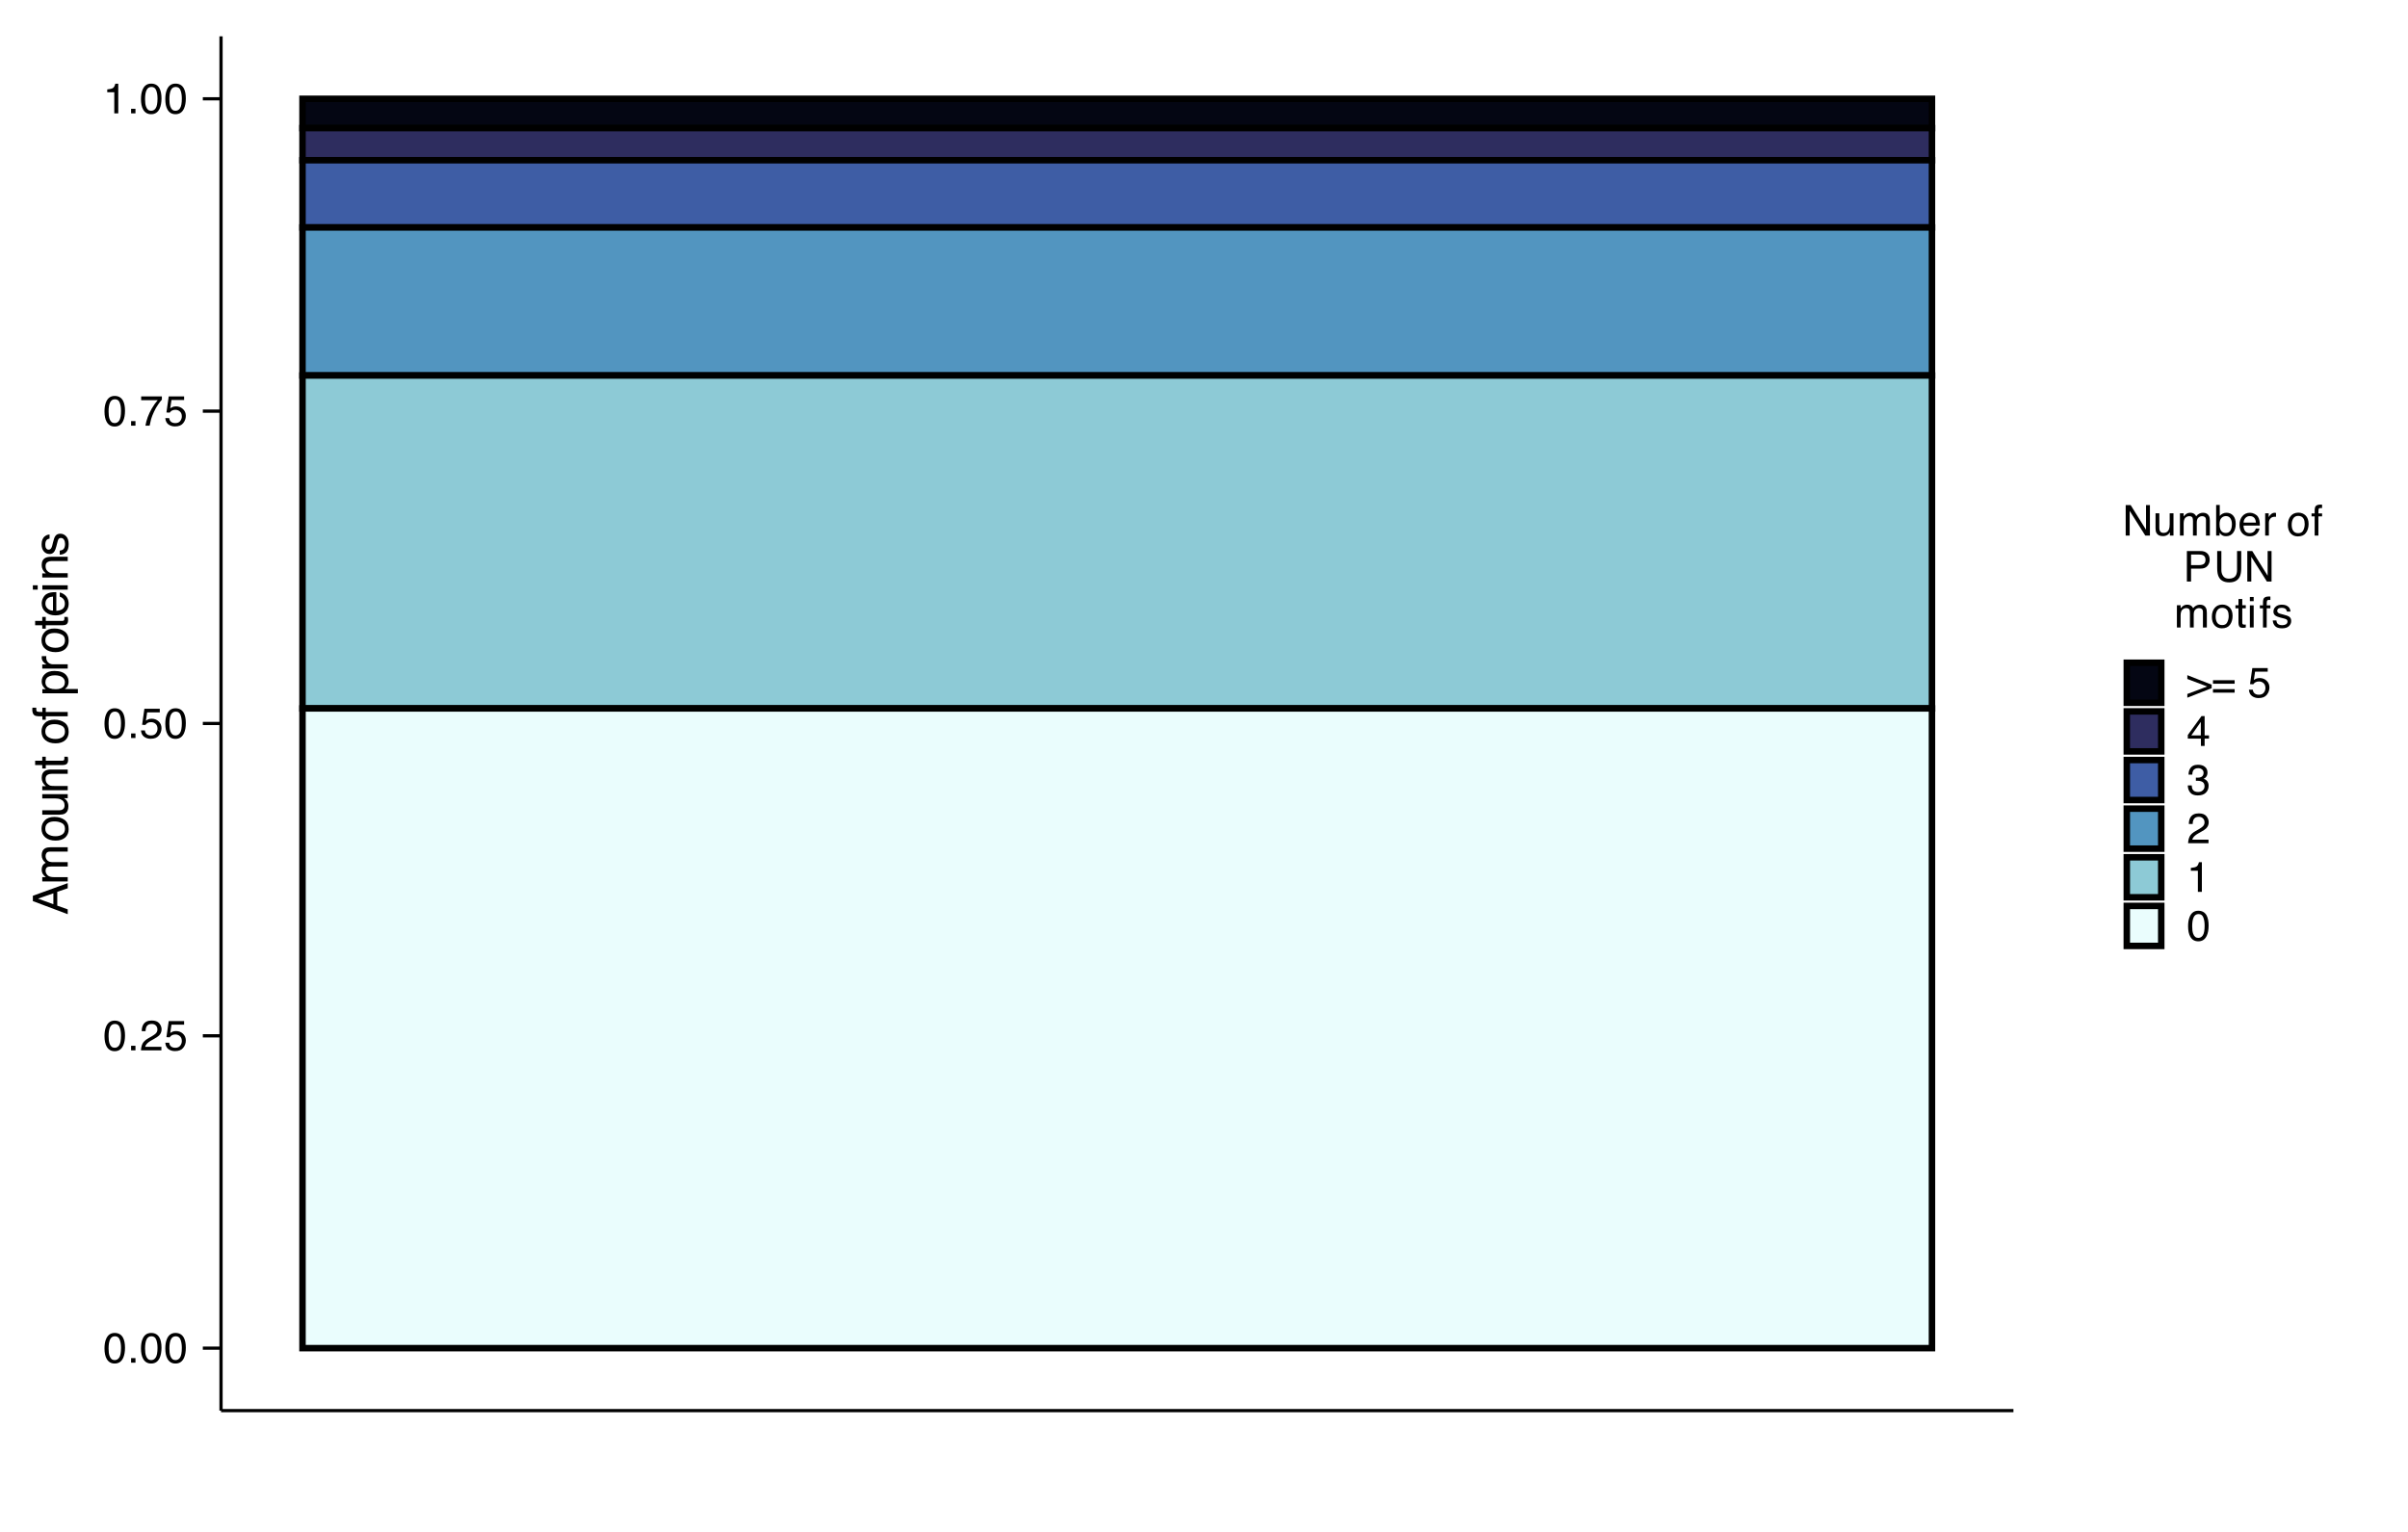 <?xml version="1.0" encoding="UTF-8"?>
<svg xmlns="http://www.w3.org/2000/svg" xmlns:xlink="http://www.w3.org/1999/xlink" width="396" height="252" viewBox="0 0 396 252">
<defs>
<g>
<g id="glyph-0-0">
<path d="M 0.219 0 L 0.219 -5.016 L 4.219 -5.016 L 4.219 0 Z M 3.578 -0.625 L 3.578 -4.391 L 0.859 -4.391 L 0.859 -0.625 Z M 3.578 -0.625 "/>
</g>
<g id="glyph-0-1">
<path d="M 1.891 -4.891 C 2.523 -4.891 2.984 -4.629 3.266 -4.109 C 3.484 -3.703 3.594 -3.148 3.594 -2.453 C 3.594 -1.785 3.492 -1.234 3.297 -0.797 C 3.016 -0.172 2.547 0.141 1.891 0.141 C 1.305 0.141 0.867 -0.113 0.578 -0.625 C 0.336 -1.051 0.219 -1.625 0.219 -2.344 C 0.219 -2.906 0.289 -3.383 0.438 -3.781 C 0.707 -4.52 1.191 -4.891 1.891 -4.891 Z M 1.891 -0.422 C 2.203 -0.422 2.453 -0.562 2.641 -0.844 C 2.836 -1.133 2.938 -1.664 2.938 -2.438 C 2.938 -2.988 2.863 -3.441 2.719 -3.797 C 2.582 -4.16 2.32 -4.344 1.938 -4.344 C 1.57 -4.344 1.305 -4.172 1.141 -3.828 C 0.973 -3.484 0.891 -2.984 0.891 -2.328 C 0.891 -1.828 0.941 -1.426 1.047 -1.125 C 1.211 -0.656 1.492 -0.422 1.891 -0.422 Z M 1.891 -0.422 "/>
</g>
<g id="glyph-0-2">
<path d="M 0.594 -0.75 L 1.312 -0.75 L 1.312 0 L 0.594 0 Z M 0.594 -0.75 "/>
</g>
<g id="glyph-0-3">
<path d="M 0.219 0 C 0.238 -0.414 0.32 -0.781 0.469 -1.094 C 0.625 -1.406 0.926 -1.691 1.375 -1.953 L 2.031 -2.328 C 2.32 -2.504 2.523 -2.648 2.641 -2.766 C 2.828 -2.953 2.922 -3.172 2.922 -3.422 C 2.922 -3.703 2.832 -3.926 2.656 -4.094 C 2.488 -4.258 2.266 -4.344 1.984 -4.344 C 1.555 -4.344 1.266 -4.188 1.109 -3.875 C 1.023 -3.695 0.977 -3.457 0.969 -3.156 L 0.344 -3.156 C 0.344 -3.582 0.422 -3.93 0.578 -4.203 C 0.836 -4.672 1.305 -4.906 1.984 -4.906 C 2.547 -4.906 2.957 -4.754 3.219 -4.453 C 3.477 -4.148 3.609 -3.816 3.609 -3.453 C 3.609 -3.055 3.469 -2.719 3.188 -2.438 C 3.031 -2.281 2.742 -2.086 2.328 -1.859 L 1.859 -1.594 C 1.641 -1.469 1.469 -1.348 1.344 -1.234 C 1.113 -1.035 0.969 -0.816 0.906 -0.578 L 3.578 -0.578 L 3.578 0 Z M 0.219 0 "/>
</g>
<g id="glyph-0-4">
<path d="M 0.859 -1.25 C 0.898 -0.895 1.066 -0.648 1.359 -0.516 C 1.504 -0.453 1.672 -0.422 1.859 -0.422 C 2.223 -0.422 2.492 -0.535 2.672 -0.766 C 2.848 -0.992 2.938 -1.25 2.938 -1.531 C 2.938 -1.875 2.832 -2.141 2.625 -2.328 C 2.414 -2.516 2.164 -2.609 1.875 -2.609 C 1.656 -2.609 1.469 -2.566 1.312 -2.484 C 1.164 -2.398 1.039 -2.285 0.938 -2.141 L 0.406 -2.172 L 0.781 -4.812 L 3.312 -4.812 L 3.312 -4.219 L 1.234 -4.219 L 1.031 -2.859 C 1.145 -2.941 1.254 -3.004 1.359 -3.047 C 1.535 -3.129 1.742 -3.172 1.984 -3.172 C 2.43 -3.172 2.812 -3.023 3.125 -2.734 C 3.438 -2.441 3.594 -2.07 3.594 -1.625 C 3.594 -1.164 3.445 -0.758 3.156 -0.406 C 2.875 -0.051 2.422 0.125 1.797 0.125 C 1.398 0.125 1.047 0.016 0.734 -0.203 C 0.43 -0.43 0.258 -0.781 0.219 -1.25 Z M 0.859 -1.25 "/>
</g>
<g id="glyph-0-5">
<path d="M 3.656 -4.812 L 3.656 -4.281 C 3.5 -4.125 3.289 -3.852 3.031 -3.469 C 2.77 -3.094 2.539 -2.688 2.344 -2.25 C 2.145 -1.82 1.992 -1.438 1.891 -1.094 C 1.828 -0.863 1.742 -0.5 1.641 0 L 0.953 0 C 1.109 -0.938 1.453 -1.867 1.984 -2.797 C 2.297 -3.336 2.625 -3.801 2.969 -4.188 L 0.25 -4.188 L 0.25 -4.812 Z M 3.656 -4.812 "/>
</g>
<g id="glyph-0-6">
<path d="M 0.672 -3.469 L 0.672 -3.938 C 1.117 -3.977 1.426 -4.051 1.594 -4.156 C 1.77 -4.258 1.906 -4.5 2 -4.875 L 2.484 -4.875 L 2.484 0 L 1.828 0 L 1.828 -3.469 Z M 0.672 -3.469 "/>
</g>
<g id="glyph-0-7">
<path d="M 0.531 -5.016 L 1.344 -5.016 L 3.875 -0.953 L 3.875 -5.016 L 4.516 -5.016 L 4.516 0 L 3.75 0 L 1.188 -4.062 L 1.188 0 L 0.531 0 Z M 2.484 -5.016 Z M 2.484 -5.016 "/>
</g>
<g id="glyph-0-8">
<path d="M 1.062 -3.656 L 1.062 -1.234 C 1.062 -1.047 1.094 -0.891 1.156 -0.766 C 1.258 -0.547 1.461 -0.438 1.766 -0.438 C 2.191 -0.438 2.484 -0.629 2.641 -1.016 C 2.723 -1.223 2.766 -1.504 2.766 -1.859 L 2.766 -3.656 L 3.391 -3.656 L 3.391 0 L 2.797 0 L 2.812 -0.547 C 2.727 -0.398 2.629 -0.281 2.516 -0.188 C 2.273 0 1.988 0.094 1.656 0.094 C 1.133 0.094 0.781 -0.078 0.594 -0.422 C 0.488 -0.609 0.438 -0.859 0.438 -1.172 L 0.438 -3.656 Z M 1.906 -3.75 Z M 1.906 -3.75 "/>
</g>
<g id="glyph-0-9">
<path d="M 0.453 -3.656 L 1.062 -3.656 L 1.062 -3.141 C 1.207 -3.316 1.336 -3.445 1.453 -3.531 C 1.66 -3.676 1.891 -3.75 2.141 -3.75 C 2.43 -3.75 2.664 -3.676 2.844 -3.531 C 2.945 -3.445 3.039 -3.328 3.125 -3.172 C 3.258 -3.359 3.422 -3.5 3.609 -3.594 C 3.797 -3.695 4.004 -3.75 4.234 -3.75 C 4.723 -3.75 5.055 -3.566 5.234 -3.203 C 5.328 -3.016 5.375 -2.758 5.375 -2.438 L 5.375 0 L 4.734 0 L 4.734 -2.547 C 4.734 -2.785 4.672 -2.953 4.547 -3.047 C 4.43 -3.141 4.285 -3.188 4.109 -3.188 C 3.867 -3.188 3.66 -3.102 3.484 -2.938 C 3.305 -2.781 3.219 -2.508 3.219 -2.125 L 3.219 0 L 2.594 0 L 2.594 -2.391 C 2.594 -2.641 2.566 -2.82 2.516 -2.938 C 2.422 -3.102 2.242 -3.188 1.984 -3.188 C 1.754 -3.188 1.539 -3.098 1.344 -2.922 C 1.156 -2.742 1.062 -2.414 1.062 -1.938 L 1.062 0 L 0.453 0 Z M 0.453 -3.656 "/>
</g>
<g id="glyph-0-10">
<path d="M 0.406 -5.031 L 1 -5.031 L 1 -3.219 C 1.133 -3.395 1.297 -3.523 1.484 -3.609 C 1.672 -3.703 1.875 -3.75 2.094 -3.75 C 2.551 -3.75 2.922 -3.594 3.203 -3.281 C 3.484 -2.969 3.625 -2.508 3.625 -1.906 C 3.625 -1.32 3.484 -0.836 3.203 -0.453 C 2.922 -0.078 2.535 0.109 2.047 0.109 C 1.766 0.109 1.531 0.047 1.344 -0.078 C 1.227 -0.16 1.102 -0.289 0.969 -0.469 L 0.969 0 L 0.406 0 Z M 2 -0.422 C 2.332 -0.422 2.582 -0.551 2.75 -0.812 C 2.914 -1.082 3 -1.438 3 -1.875 C 3 -2.258 2.914 -2.578 2.75 -2.828 C 2.582 -3.078 2.336 -3.203 2.016 -3.203 C 1.734 -3.203 1.488 -3.098 1.281 -2.891 C 1.07 -2.68 0.969 -2.344 0.969 -1.875 C 0.969 -1.531 1.008 -1.25 1.094 -1.031 C 1.258 -0.625 1.562 -0.422 2 -0.422 Z M 2 -0.422 "/>
</g>
<g id="glyph-0-11">
<path d="M 1.969 -3.75 C 2.227 -3.75 2.477 -3.688 2.719 -3.562 C 2.969 -3.438 3.156 -3.281 3.281 -3.094 C 3.406 -2.906 3.488 -2.688 3.531 -2.438 C 3.57 -2.27 3.594 -2.004 3.594 -1.641 L 0.906 -1.641 C 0.914 -1.266 1.004 -0.961 1.172 -0.734 C 1.336 -0.516 1.594 -0.406 1.938 -0.406 C 2.25 -0.406 2.504 -0.508 2.703 -0.719 C 2.805 -0.844 2.883 -0.988 2.938 -1.156 L 3.531 -1.156 C 3.52 -1.02 3.469 -0.867 3.375 -0.703 C 3.289 -0.535 3.191 -0.398 3.078 -0.297 C 2.891 -0.109 2.656 0.016 2.375 0.078 C 2.227 0.109 2.062 0.125 1.875 0.125 C 1.426 0.125 1.039 -0.035 0.719 -0.359 C 0.406 -0.691 0.25 -1.16 0.25 -1.766 C 0.25 -2.348 0.406 -2.82 0.719 -3.188 C 1.039 -3.562 1.457 -3.75 1.969 -3.75 Z M 2.953 -2.125 C 2.93 -2.383 2.875 -2.598 2.781 -2.766 C 2.613 -3.055 2.332 -3.203 1.938 -3.203 C 1.656 -3.203 1.414 -3.098 1.219 -2.891 C 1.031 -2.691 0.93 -2.438 0.922 -2.125 Z M 1.922 -3.75 Z M 1.922 -3.75 "/>
</g>
<g id="glyph-0-12">
<path d="M 0.469 -3.656 L 1.047 -3.656 L 1.047 -3.031 C 1.098 -3.156 1.219 -3.305 1.406 -3.484 C 1.594 -3.66 1.805 -3.75 2.047 -3.75 C 2.055 -3.75 2.078 -3.742 2.109 -3.734 C 2.141 -3.734 2.188 -3.727 2.25 -3.719 L 2.25 -3.078 C 2.207 -3.086 2.172 -3.094 2.141 -3.094 C 2.117 -3.094 2.086 -3.094 2.047 -3.094 C 1.734 -3.094 1.492 -2.992 1.328 -2.797 C 1.16 -2.598 1.078 -2.367 1.078 -2.109 L 1.078 0 L 0.469 0 Z M 0.469 -3.656 "/>
</g>
<g id="glyph-0-13">
</g>
<g id="glyph-0-14">
<path d="M 1.906 -0.391 C 2.312 -0.391 2.586 -0.547 2.734 -0.859 C 2.891 -1.172 2.969 -1.516 2.969 -1.891 C 2.969 -2.234 2.914 -2.508 2.812 -2.719 C 2.633 -3.062 2.332 -3.234 1.906 -3.234 C 1.531 -3.234 1.254 -3.086 1.078 -2.797 C 0.91 -2.516 0.828 -2.172 0.828 -1.766 C 0.828 -1.367 0.91 -1.039 1.078 -0.781 C 1.254 -0.52 1.531 -0.391 1.906 -0.391 Z M 1.922 -3.766 C 2.398 -3.766 2.801 -3.609 3.125 -3.297 C 3.445 -2.984 3.609 -2.52 3.609 -1.906 C 3.609 -1.312 3.461 -0.82 3.172 -0.438 C 2.891 -0.051 2.445 0.141 1.844 0.141 C 1.344 0.141 0.941 -0.031 0.641 -0.375 C 0.348 -0.719 0.203 -1.176 0.203 -1.75 C 0.203 -2.363 0.359 -2.852 0.672 -3.219 C 0.984 -3.582 1.398 -3.766 1.922 -3.766 Z M 1.906 -3.75 Z M 1.906 -3.75 "/>
</g>
<g id="glyph-0-15">
<path d="M 0.609 -4.219 C 0.617 -4.469 0.66 -4.656 0.734 -4.781 C 0.879 -4.988 1.156 -5.094 1.562 -5.094 C 1.602 -5.094 1.645 -5.094 1.688 -5.094 C 1.727 -5.094 1.773 -5.086 1.828 -5.078 L 1.828 -4.516 C 1.766 -4.523 1.719 -4.531 1.688 -4.531 C 1.656 -4.531 1.629 -4.531 1.609 -4.531 C 1.422 -4.531 1.305 -4.477 1.266 -4.375 C 1.234 -4.281 1.219 -4.035 1.219 -3.641 L 1.828 -3.641 L 1.828 -3.156 L 1.219 -3.156 L 1.219 0 L 0.609 0 L 0.609 -3.156 L 0.094 -3.156 L 0.094 -3.641 L 0.609 -3.641 Z M 0.609 -4.219 "/>
</g>
<g id="glyph-0-16">
<path d="M 0.594 -5.016 L 2.859 -5.016 C 3.305 -5.016 3.664 -4.891 3.938 -4.641 C 4.207 -4.391 4.344 -4.035 4.344 -3.578 C 4.344 -3.191 4.219 -2.852 3.969 -2.562 C 3.727 -2.27 3.359 -2.125 2.859 -2.125 L 1.281 -2.125 L 1.281 0 L 0.594 0 Z M 3.656 -3.578 C 3.656 -3.941 3.52 -4.191 3.25 -4.328 C 3.102 -4.398 2.895 -4.438 2.625 -4.438 L 1.281 -4.438 L 1.281 -2.703 L 2.625 -2.703 C 2.938 -2.703 3.188 -2.766 3.375 -2.891 C 3.562 -3.023 3.656 -3.254 3.656 -3.578 Z M 3.656 -3.578 "/>
</g>
<g id="glyph-0-17">
<path d="M 1.266 -5.016 L 1.266 -1.922 C 1.266 -1.555 1.336 -1.254 1.484 -1.016 C 1.68 -0.648 2.02 -0.469 2.5 -0.469 C 3.07 -0.469 3.461 -0.66 3.672 -1.047 C 3.785 -1.266 3.844 -1.555 3.844 -1.922 L 3.844 -5.016 L 4.531 -5.016 L 4.531 -2.203 C 4.531 -1.586 4.445 -1.113 4.281 -0.781 C 3.977 -0.164 3.406 0.141 2.562 0.141 C 1.707 0.141 1.129 -0.164 0.828 -0.781 C 0.66 -1.113 0.578 -1.586 0.578 -2.203 L 0.578 -5.016 Z M 2.562 -5.016 Z M 2.562 -5.016 "/>
</g>
<g id="glyph-0-18">
<path d="M 0.578 -4.688 L 1.203 -4.688 L 1.203 -3.656 L 1.781 -3.656 L 1.781 -3.156 L 1.203 -3.156 L 1.203 -0.766 C 1.203 -0.641 1.242 -0.555 1.328 -0.516 C 1.367 -0.484 1.445 -0.469 1.562 -0.469 C 1.594 -0.469 1.625 -0.469 1.656 -0.469 C 1.695 -0.477 1.738 -0.484 1.781 -0.484 L 1.781 0 C 1.707 0.02 1.633 0.035 1.562 0.047 C 1.488 0.055 1.406 0.062 1.312 0.062 C 1.02 0.062 0.82 -0.008 0.719 -0.156 C 0.625 -0.312 0.578 -0.504 0.578 -0.734 L 0.578 -3.156 L 0.078 -3.156 L 0.078 -3.656 L 0.578 -3.656 Z M 0.578 -4.688 "/>
</g>
<g id="glyph-0-19">
<path d="M 0.453 -3.641 L 1.078 -3.641 L 1.078 0 L 0.453 0 Z M 0.453 -5.016 L 1.078 -5.016 L 1.078 -4.328 L 0.453 -4.328 Z M 0.453 -5.016 "/>
</g>
<g id="glyph-0-20">
<path d="M 0.812 -1.156 C 0.832 -0.945 0.883 -0.785 0.969 -0.672 C 1.125 -0.473 1.395 -0.375 1.781 -0.375 C 2.008 -0.375 2.207 -0.422 2.375 -0.516 C 2.551 -0.617 2.641 -0.773 2.641 -0.984 C 2.641 -1.141 2.57 -1.258 2.438 -1.344 C 2.344 -1.395 2.164 -1.453 1.906 -1.516 L 1.422 -1.641 C 1.109 -1.723 0.875 -1.812 0.719 -1.906 C 0.457 -2.07 0.328 -2.301 0.328 -2.594 C 0.328 -2.938 0.453 -3.211 0.703 -3.422 C 0.953 -3.641 1.285 -3.75 1.703 -3.75 C 2.254 -3.75 2.656 -3.586 2.906 -3.266 C 3.051 -3.066 3.125 -2.848 3.125 -2.609 L 2.547 -2.609 C 2.535 -2.742 2.484 -2.867 2.391 -2.984 C 2.254 -3.148 2.008 -3.234 1.656 -3.234 C 1.426 -3.234 1.25 -3.188 1.125 -3.094 C 1.008 -3.008 0.953 -2.895 0.953 -2.75 C 0.953 -2.582 1.031 -2.453 1.188 -2.359 C 1.281 -2.305 1.414 -2.258 1.594 -2.219 L 2 -2.109 C 2.438 -2.004 2.734 -1.898 2.891 -1.797 C 3.129 -1.641 3.25 -1.395 3.25 -1.062 C 3.25 -0.738 3.125 -0.457 2.875 -0.219 C 2.625 0.02 2.25 0.141 1.75 0.141 C 1.207 0.141 0.82 0.016 0.594 -0.234 C 0.363 -0.484 0.238 -0.789 0.219 -1.156 Z M 1.719 -3.75 Z M 1.719 -3.75 "/>
</g>
<g id="glyph-0-21">
<path d="M 4.094 -1.5 L 0.094 0.062 L 0.094 -0.547 L 3.359 -1.781 L 0.094 -3.016 L 0.094 -3.641 L 4.094 -2.078 Z M 4.094 -1.5 "/>
</g>
<g id="glyph-0-22">
<path d="M 3.875 -2.812 L 3.875 -2.234 L 0.312 -2.234 L 0.312 -2.812 Z M 3.875 -1.344 L 3.875 -0.766 L 0.312 -0.766 L 0.312 -1.344 Z M 3.875 -1.344 "/>
</g>
<g id="glyph-0-23">
<path d="M 2.312 -1.734 L 2.312 -3.953 L 0.75 -1.734 Z M 2.328 0 L 2.328 -1.203 L 0.172 -1.203 L 0.172 -1.797 L 2.422 -4.906 L 2.938 -4.906 L 2.938 -1.734 L 3.656 -1.734 L 3.656 -1.203 L 2.938 -1.203 L 2.938 0 Z M 2.328 0 "/>
</g>
<g id="glyph-0-24">
<path d="M 1.812 0.141 C 1.238 0.141 0.82 -0.02 0.562 -0.344 C 0.301 -0.664 0.172 -1.051 0.172 -1.5 L 0.812 -1.5 C 0.832 -1.188 0.891 -0.957 0.984 -0.812 C 1.148 -0.551 1.441 -0.422 1.859 -0.422 C 2.18 -0.422 2.438 -0.508 2.625 -0.688 C 2.82 -0.863 2.922 -1.086 2.922 -1.359 C 2.922 -1.691 2.816 -1.926 2.609 -2.062 C 2.41 -2.195 2.125 -2.266 1.75 -2.266 C 1.719 -2.266 1.676 -2.266 1.625 -2.266 C 1.582 -2.266 1.539 -2.266 1.5 -2.266 L 1.5 -2.797 C 1.562 -2.797 1.613 -2.789 1.656 -2.781 C 1.707 -2.781 1.758 -2.781 1.812 -2.781 C 2.039 -2.781 2.227 -2.816 2.375 -2.891 C 2.633 -3.023 2.766 -3.254 2.766 -3.578 C 2.766 -3.816 2.676 -4.004 2.5 -4.141 C 2.332 -4.273 2.129 -4.344 1.891 -4.344 C 1.484 -4.344 1.203 -4.207 1.047 -3.938 C 0.961 -3.781 0.914 -3.562 0.906 -3.281 L 0.297 -3.281 C 0.297 -3.645 0.367 -3.957 0.516 -4.219 C 0.766 -4.676 1.203 -4.906 1.828 -4.906 C 2.328 -4.906 2.711 -4.789 2.984 -4.562 C 3.266 -4.344 3.406 -4.023 3.406 -3.609 C 3.406 -3.305 3.32 -3.062 3.156 -2.875 C 3.062 -2.758 2.93 -2.664 2.766 -2.594 C 3.023 -2.52 3.227 -2.383 3.375 -2.188 C 3.52 -1.988 3.594 -1.742 3.594 -1.453 C 3.594 -0.984 3.438 -0.598 3.125 -0.297 C 2.82 -0.004 2.383 0.141 1.812 0.141 Z M 1.812 0.141 "/>
</g>
<g id="glyph-1-0">
<path d="M 0 -0.266 L -5.734 -0.266 L -5.734 -4.812 L 0 -4.812 Z M -0.719 -4.094 L -5.016 -4.094 L -5.016 -0.984 L -0.719 -0.984 Z M -0.719 -4.094 "/>
</g>
<g id="glyph-1-1">
<path d="M -2.359 -3.562 L -4.891 -2.688 L -2.359 -1.766 Z M -5.734 -2.281 L -5.734 -3.156 L 0 -5.234 L 0 -4.391 L -1.719 -3.812 L -1.719 -1.531 L 0 -0.922 L 0 -0.125 Z M -5.734 -2.281 "/>
</g>
<g id="glyph-1-2">
<path d="M -4.188 -0.516 L -4.188 -1.219 L -3.594 -1.219 C -3.801 -1.383 -3.953 -1.535 -4.047 -1.672 C -4.203 -1.898 -4.281 -2.16 -4.281 -2.453 C -4.281 -2.785 -4.195 -3.055 -4.031 -3.266 C -3.938 -3.379 -3.801 -3.484 -3.625 -3.578 C -3.844 -3.734 -4.004 -3.914 -4.109 -4.125 C -4.223 -4.332 -4.281 -4.566 -4.281 -4.828 C -4.281 -5.391 -4.078 -5.773 -3.672 -5.984 C -3.453 -6.086 -3.156 -6.141 -2.781 -6.141 L 0 -6.141 L 0 -5.422 L -2.906 -5.422 C -3.188 -5.422 -3.379 -5.348 -3.484 -5.203 C -3.586 -5.066 -3.641 -4.898 -3.641 -4.703 C -3.641 -4.422 -3.547 -4.18 -3.359 -3.984 C -3.172 -3.785 -2.863 -3.688 -2.438 -3.688 L 0 -3.688 L 0 -2.969 L -2.734 -2.969 C -3.016 -2.969 -3.223 -2.938 -3.359 -2.875 C -3.547 -2.758 -3.641 -2.555 -3.641 -2.266 C -3.641 -2.004 -3.535 -1.766 -3.328 -1.547 C -3.129 -1.328 -2.758 -1.219 -2.219 -1.219 L 0 -1.219 L 0 -0.516 Z M -4.188 -0.516 "/>
</g>
<g id="glyph-1-3">
<path d="M -0.453 -2.172 C -0.453 -2.641 -0.629 -2.957 -0.984 -3.125 C -1.336 -3.301 -1.727 -3.391 -2.156 -3.391 C -2.551 -3.391 -2.867 -3.328 -3.109 -3.203 C -3.492 -3.004 -3.688 -2.664 -3.688 -2.188 C -3.688 -1.758 -3.52 -1.445 -3.188 -1.25 C -2.863 -1.051 -2.473 -0.953 -2.016 -0.953 C -1.566 -0.953 -1.191 -1.051 -0.891 -1.25 C -0.598 -1.445 -0.453 -1.754 -0.453 -2.172 Z M -4.312 -2.203 C -4.312 -2.742 -4.129 -3.195 -3.766 -3.562 C -3.41 -3.938 -2.883 -4.125 -2.188 -4.125 C -1.508 -4.125 -0.945 -3.957 -0.5 -3.625 C -0.062 -3.301 0.156 -2.797 0.156 -2.109 C 0.156 -1.535 -0.035 -1.078 -0.422 -0.734 C -0.816 -0.398 -1.344 -0.234 -2 -0.234 C -2.707 -0.234 -3.27 -0.41 -3.688 -0.766 C -4.102 -1.117 -4.312 -1.598 -4.312 -2.203 Z M -4.281 -2.188 Z M -4.281 -2.188 "/>
</g>
<g id="glyph-1-4">
<path d="M -4.188 -1.219 L -1.406 -1.219 C -1.195 -1.219 -1.023 -1.254 -0.891 -1.328 C -0.641 -1.453 -0.516 -1.68 -0.516 -2.016 C -0.516 -2.504 -0.734 -2.836 -1.172 -3.016 C -1.398 -3.117 -1.719 -3.172 -2.125 -3.172 L -4.188 -3.172 L -4.188 -3.875 L 0 -3.875 L 0 -3.203 L -0.625 -3.219 C -0.457 -3.125 -0.32 -3.008 -0.219 -2.875 C 0 -2.602 0.109 -2.273 0.109 -1.891 C 0.109 -1.297 -0.086 -0.891 -0.484 -0.672 C -0.703 -0.555 -0.988 -0.5 -1.344 -0.5 L -4.188 -0.5 Z M -4.281 -2.188 Z M -4.281 -2.188 "/>
</g>
<g id="glyph-1-5">
<path d="M -4.188 -0.516 L -4.188 -1.188 L -3.594 -1.188 C -3.832 -1.383 -4.004 -1.594 -4.109 -1.812 C -4.223 -2.031 -4.281 -2.273 -4.281 -2.547 C -4.281 -3.141 -4.07 -3.539 -3.656 -3.75 C -3.426 -3.863 -3.102 -3.922 -2.688 -3.922 L 0 -3.922 L 0 -3.219 L -2.641 -3.219 C -2.891 -3.219 -3.094 -3.176 -3.25 -3.094 C -3.508 -2.969 -3.641 -2.742 -3.641 -2.422 C -3.641 -2.254 -3.625 -2.117 -3.594 -2.016 C -3.539 -1.816 -3.426 -1.645 -3.25 -1.5 C -3.113 -1.383 -2.973 -1.305 -2.828 -1.266 C -2.68 -1.234 -2.469 -1.219 -2.188 -1.219 L 0 -1.219 L 0 -0.516 Z M -4.281 -2.172 Z M -4.281 -2.172 "/>
</g>
<g id="glyph-1-6">
<path d="M -5.359 -0.656 L -5.359 -1.375 L -4.188 -1.375 L -4.188 -2.031 L -3.609 -2.031 L -3.609 -1.375 L -0.875 -1.375 C -0.727 -1.375 -0.633 -1.422 -0.594 -1.516 C -0.562 -1.566 -0.547 -1.66 -0.547 -1.797 C -0.547 -1.828 -0.547 -1.859 -0.547 -1.891 C -0.547 -1.93 -0.551 -1.977 -0.562 -2.031 L 0 -2.031 C 0.02 -1.957 0.035 -1.875 0.047 -1.781 C 0.055 -1.695 0.062 -1.602 0.062 -1.5 C 0.062 -1.176 -0.02 -0.953 -0.188 -0.828 C -0.352 -0.711 -0.57 -0.656 -0.844 -0.656 L -3.609 -0.656 L -3.609 -0.094 L -4.188 -0.094 L -4.188 -0.656 Z M -5.359 -0.656 "/>
</g>
<g id="glyph-1-7">
</g>
<g id="glyph-1-8">
<path d="M -4.828 -0.688 C -5.117 -0.695 -5.332 -0.75 -5.469 -0.844 C -5.707 -1.008 -5.828 -1.328 -5.828 -1.797 C -5.828 -1.836 -5.82 -1.879 -5.812 -1.922 C -5.812 -1.973 -5.812 -2.031 -5.812 -2.094 L -5.172 -2.094 C -5.172 -2.02 -5.172 -1.969 -5.172 -1.938 C -5.172 -1.906 -5.172 -1.875 -5.172 -1.844 C -5.172 -1.625 -5.113 -1.492 -5 -1.453 C -4.895 -1.41 -4.617 -1.391 -4.172 -1.391 L -4.172 -2.094 L -3.609 -2.094 L -3.609 -1.391 L 0 -1.391 L 0 -0.688 L -3.609 -0.688 L -3.609 -0.109 L -4.172 -0.109 L -4.172 -0.688 Z M -4.828 -0.688 "/>
</g>
<g id="glyph-1-9">
<path d="M -0.469 -2.281 C -0.469 -2.613 -0.602 -2.883 -0.875 -3.094 C -1.156 -3.312 -1.57 -3.422 -2.125 -3.422 C -2.457 -3.422 -2.742 -3.375 -2.984 -3.281 C -3.441 -3.102 -3.672 -2.77 -3.672 -2.281 C -3.672 -1.789 -3.426 -1.457 -2.938 -1.281 C -2.676 -1.188 -2.348 -1.141 -1.953 -1.141 C -1.629 -1.141 -1.352 -1.188 -1.125 -1.281 C -0.688 -1.469 -0.469 -1.801 -0.469 -2.281 Z M -4.172 -0.469 L -4.172 -1.141 L -3.609 -1.141 C -3.797 -1.285 -3.941 -1.441 -4.047 -1.609 C -4.203 -1.848 -4.281 -2.125 -4.281 -2.438 C -4.281 -2.914 -4.098 -3.316 -3.734 -3.641 C -3.379 -3.973 -2.863 -4.141 -2.188 -4.141 C -1.27 -4.141 -0.617 -3.906 -0.234 -3.438 C 0.016 -3.133 0.141 -2.781 0.141 -2.375 C 0.141 -2.062 0.07 -1.797 -0.062 -1.578 C -0.145 -1.453 -0.281 -1.316 -0.469 -1.172 L 1.672 -1.172 L 1.672 -0.469 Z M -4.172 -0.469 "/>
</g>
<g id="glyph-1-10">
<path d="M -4.188 -0.531 L -4.188 -1.203 L -3.469 -1.203 C -3.602 -1.254 -3.77 -1.383 -3.969 -1.594 C -4.176 -1.812 -4.281 -2.062 -4.281 -2.344 C -4.281 -2.352 -4.273 -2.375 -4.266 -2.406 C -4.266 -2.438 -4.266 -2.492 -4.266 -2.578 L -3.516 -2.578 C -3.523 -2.535 -3.531 -2.492 -3.531 -2.453 C -3.531 -2.422 -3.531 -2.383 -3.531 -2.344 C -3.531 -1.988 -3.414 -1.711 -3.188 -1.516 C -2.969 -1.328 -2.707 -1.234 -2.406 -1.234 L 0 -1.234 L 0 -0.531 Z M -4.188 -0.531 "/>
</g>
<g id="glyph-1-11">
<path d="M -4.281 -2.266 C -4.281 -2.555 -4.207 -2.844 -4.062 -3.125 C -3.926 -3.406 -3.75 -3.617 -3.531 -3.766 C -3.32 -3.898 -3.078 -3.992 -2.797 -4.047 C -2.598 -4.086 -2.289 -4.109 -1.875 -4.109 L -1.875 -1.031 C -1.445 -1.051 -1.102 -1.156 -0.844 -1.344 C -0.594 -1.531 -0.469 -1.816 -0.469 -2.203 C -0.469 -2.578 -0.586 -2.875 -0.828 -3.094 C -0.961 -3.219 -1.125 -3.305 -1.312 -3.359 L -1.312 -4.047 C -1.156 -4.023 -0.984 -3.961 -0.797 -3.859 C -0.609 -3.754 -0.457 -3.641 -0.344 -3.516 C -0.133 -3.305 0.008 -3.039 0.094 -2.719 C 0.133 -2.551 0.156 -2.363 0.156 -2.156 C 0.156 -1.633 -0.031 -1.191 -0.406 -0.828 C -0.789 -0.461 -1.328 -0.281 -2.016 -0.281 C -2.68 -0.281 -3.223 -0.461 -3.641 -0.828 C -4.066 -1.191 -4.281 -1.672 -4.281 -2.266 Z M -2.422 -3.375 C -2.734 -3.352 -2.977 -3.289 -3.156 -3.188 C -3.5 -2.988 -3.672 -2.664 -3.672 -2.219 C -3.672 -1.895 -3.551 -1.625 -3.312 -1.406 C -3.082 -1.188 -2.785 -1.07 -2.422 -1.062 Z M -4.281 -2.188 Z M -4.281 -2.188 "/>
</g>
<g id="glyph-1-12">
<path d="M -4.172 -0.516 L -4.172 -1.234 L 0 -1.234 L 0 -0.516 Z M -5.734 -0.516 L -5.734 -1.234 L -4.938 -1.234 L -4.938 -0.516 Z M -5.734 -0.516 "/>
</g>
<g id="glyph-1-13">
<path d="M -1.312 -0.938 C -1.082 -0.957 -0.906 -1.016 -0.781 -1.109 C -0.551 -1.285 -0.438 -1.594 -0.438 -2.031 C -0.438 -2.289 -0.492 -2.52 -0.609 -2.719 C -0.723 -2.914 -0.895 -3.016 -1.125 -3.016 C -1.312 -3.016 -1.453 -2.938 -1.547 -2.781 C -1.598 -2.676 -1.66 -2.473 -1.734 -2.172 L -1.875 -1.625 C -1.969 -1.258 -2.066 -0.992 -2.172 -0.828 C -2.367 -0.523 -2.633 -0.375 -2.969 -0.375 C -3.363 -0.375 -3.68 -0.516 -3.922 -0.797 C -4.172 -1.086 -4.297 -1.473 -4.297 -1.953 C -4.297 -2.586 -4.109 -3.039 -3.734 -3.312 C -3.504 -3.488 -3.254 -3.578 -2.984 -3.578 L -2.984 -2.906 C -3.141 -2.895 -3.285 -2.836 -3.422 -2.734 C -3.598 -2.578 -3.688 -2.301 -3.688 -1.906 C -3.688 -1.633 -3.633 -1.43 -3.531 -1.297 C -3.438 -1.16 -3.305 -1.094 -3.141 -1.094 C -2.953 -1.094 -2.805 -1.18 -2.703 -1.359 C -2.641 -1.461 -2.582 -1.617 -2.531 -1.828 L -2.422 -2.281 C -2.297 -2.789 -2.176 -3.129 -2.062 -3.297 C -1.883 -3.578 -1.602 -3.719 -1.219 -3.719 C -0.844 -3.719 -0.52 -3.57 -0.25 -3.281 C 0.02 -3 0.156 -2.57 0.156 -2 C 0.156 -1.375 0.016 -0.93 -0.266 -0.672 C -0.547 -0.41 -0.895 -0.273 -1.312 -0.266 Z M -4.281 -1.969 Z M -4.281 -1.969 "/>
</g>
</g>
</defs>
<rect x="-39.6" y="-25.2" width="475.2" height="302.4" fill="rgb(100%, 100%, 100%)" fill-opacity="1"/>
<path fill-rule="nonzero" fill="rgb(1.569%, 2.353%, 7.451%)" fill-opacity="1" stroke-width="1.067" stroke-linecap="butt" stroke-linejoin="miter" stroke="rgb(0%, 0%, 0%)" stroke-opacity="1" stroke-miterlimit="10" d="M 49.746 21.07 L 317.715 21.07 L 317.715 16.254 L 49.746 16.254 Z M 49.746 21.07 "/>
<path fill-rule="nonzero" fill="rgb(18.039%, 17.647%, 37.255%)" fill-opacity="1" stroke-width="1.067" stroke-linecap="butt" stroke-linejoin="miter" stroke="rgb(0%, 0%, 0%)" stroke-opacity="1" stroke-miterlimit="10" d="M 49.746 26.359 L 317.715 26.359 L 317.715 21.07 L 49.746 21.07 Z M 49.746 26.359 "/>
<path fill-rule="nonzero" fill="rgb(24.314%, 36.471%, 64.706%)" fill-opacity="1" stroke-width="1.067" stroke-linecap="butt" stroke-linejoin="miter" stroke="rgb(0%, 0%, 0%)" stroke-opacity="1" stroke-miterlimit="10" d="M 49.746 37.414 L 317.715 37.414 L 317.715 26.359 L 49.746 26.359 Z M 49.746 37.414 "/>
<path fill-rule="nonzero" fill="rgb(32.157%, 58.431%, 75.294%)" fill-opacity="1" stroke-width="1.067" stroke-linecap="butt" stroke-linejoin="miter" stroke="rgb(0%, 0%, 0%)" stroke-opacity="1" stroke-miterlimit="10" d="M 49.746 61.766 L 317.715 61.766 L 317.715 37.414 L 49.746 37.414 Z M 49.746 61.766 "/>
<path fill-rule="nonzero" fill="rgb(55.294%, 79.216%, 83.922%)" fill-opacity="1" stroke-width="1.067" stroke-linecap="butt" stroke-linejoin="miter" stroke="rgb(0%, 0%, 0%)" stroke-opacity="1" stroke-miterlimit="10" d="M 49.746 116.535 L 317.715 116.535 L 317.715 61.766 L 49.746 61.766 Z M 49.746 116.535 "/>
<path fill-rule="nonzero" fill="rgb(91.765%, 99.216%, 99.216%)" fill-opacity="1" stroke-width="1.067" stroke-linecap="butt" stroke-linejoin="miter" stroke="rgb(0%, 0%, 0%)" stroke-opacity="1" stroke-miterlimit="10" d="M 49.746 221.77 L 317.715 221.77 L 317.715 116.535 L 49.746 116.535 Z M 49.746 221.77 "/>
<path fill="none" stroke-width="0.533" stroke-linecap="butt" stroke-linejoin="round" stroke="rgb(0%, 0%, 0%)" stroke-opacity="1" stroke-miterlimit="10" d="M 36.348 232.043 L 36.348 5.977 "/>
<g fill="rgb(0%, 0%, 0%)" fill-opacity="1">
<use xlink:href="#glyph-0-1" x="16.965" y="224.16"/>
<use xlink:href="#glyph-0-2" x="20.965" y="224.16"/>
<use xlink:href="#glyph-0-1" x="22.965" y="224.16"/>
<use xlink:href="#glyph-0-1" x="26.965" y="224.16"/>
</g>
<g fill="rgb(0%, 0%, 0%)" fill-opacity="1">
<use xlink:href="#glyph-0-1" x="16.965" y="172.781"/>
<use xlink:href="#glyph-0-2" x="20.965" y="172.781"/>
<use xlink:href="#glyph-0-3" x="22.965" y="172.781"/>
<use xlink:href="#glyph-0-4" x="26.965" y="172.781"/>
</g>
<g fill="rgb(0%, 0%, 0%)" fill-opacity="1">
<use xlink:href="#glyph-0-1" x="16.965" y="121.402"/>
<use xlink:href="#glyph-0-2" x="20.965" y="121.402"/>
<use xlink:href="#glyph-0-4" x="22.965" y="121.402"/>
<use xlink:href="#glyph-0-1" x="26.965" y="121.402"/>
</g>
<g fill="rgb(0%, 0%, 0%)" fill-opacity="1">
<use xlink:href="#glyph-0-1" x="16.965" y="70.023"/>
<use xlink:href="#glyph-0-2" x="20.965" y="70.023"/>
<use xlink:href="#glyph-0-5" x="22.965" y="70.023"/>
<use xlink:href="#glyph-0-4" x="26.965" y="70.023"/>
</g>
<g fill="rgb(0%, 0%, 0%)" fill-opacity="1">
<use xlink:href="#glyph-0-6" x="16.965" y="18.645"/>
<use xlink:href="#glyph-0-2" x="20.965" y="18.645"/>
<use xlink:href="#glyph-0-1" x="22.965" y="18.645"/>
<use xlink:href="#glyph-0-1" x="26.965" y="18.645"/>
</g>
<path fill="none" stroke-width="0.533" stroke-linecap="butt" stroke-linejoin="round" stroke="rgb(0%, 0%, 0%)" stroke-opacity="1" stroke-miterlimit="10" d="M 33.355 221.77 L 36.348 221.77 "/>
<path fill="none" stroke-width="0.533" stroke-linecap="butt" stroke-linejoin="round" stroke="rgb(0%, 0%, 0%)" stroke-opacity="1" stroke-miterlimit="10" d="M 33.355 170.391 L 36.348 170.391 "/>
<path fill="none" stroke-width="0.533" stroke-linecap="butt" stroke-linejoin="round" stroke="rgb(0%, 0%, 0%)" stroke-opacity="1" stroke-miterlimit="10" d="M 33.355 119.012 L 36.348 119.012 "/>
<path fill="none" stroke-width="0.533" stroke-linecap="butt" stroke-linejoin="round" stroke="rgb(0%, 0%, 0%)" stroke-opacity="1" stroke-miterlimit="10" d="M 33.355 67.633 L 36.348 67.633 "/>
<path fill="none" stroke-width="0.533" stroke-linecap="butt" stroke-linejoin="round" stroke="rgb(0%, 0%, 0%)" stroke-opacity="1" stroke-miterlimit="10" d="M 33.355 16.254 L 36.348 16.254 "/>
<path fill="none" stroke-width="0.533" stroke-linecap="butt" stroke-linejoin="round" stroke="rgb(0%, 0%, 0%)" stroke-opacity="1" stroke-miterlimit="10" d="M 36.348 232.043 L 331.113 232.043 "/>
<g fill="rgb(0%, 0%, 0%)" fill-opacity="1">
<use xlink:href="#glyph-1-1" x="11.137" y="150.512"/>
<use xlink:href="#glyph-1-2" x="11.137" y="145.512"/>
<use xlink:href="#glyph-1-3" x="11.137" y="138.512"/>
<use xlink:href="#glyph-1-4" x="11.137" y="134.512"/>
<use xlink:href="#glyph-1-5" x="11.137" y="130.512"/>
<use xlink:href="#glyph-1-6" x="11.137" y="126.512"/>
<use xlink:href="#glyph-1-7" x="11.137" y="124.512"/>
<use xlink:href="#glyph-1-3" x="11.137" y="122.512"/>
<use xlink:href="#glyph-1-8" x="11.137" y="118.512"/>
<use xlink:href="#glyph-1-7" x="11.137" y="116.512"/>
<use xlink:href="#glyph-1-9" x="11.137" y="114.512"/>
<use xlink:href="#glyph-1-10" x="11.137" y="110.512"/>
<use xlink:href="#glyph-1-3" x="11.137" y="107.512"/>
<use xlink:href="#glyph-1-6" x="11.137" y="103.512"/>
<use xlink:href="#glyph-1-11" x="11.137" y="101.512"/>
<use xlink:href="#glyph-1-12" x="11.137" y="97.512"/>
<use xlink:href="#glyph-1-5" x="11.137" y="95.512"/>
<use xlink:href="#glyph-1-13" x="11.137" y="91.512"/>
</g>
<g fill="rgb(0%, 0%, 0%)" fill-opacity="1">
<use xlink:href="#glyph-0-7" x="349.043" y="88.098"/>
<use xlink:href="#glyph-0-8" x="354.043" y="88.098"/>
<use xlink:href="#glyph-0-9" x="358.043" y="88.098"/>
<use xlink:href="#glyph-0-10" x="364.043" y="88.098"/>
<use xlink:href="#glyph-0-11" x="368.043" y="88.098"/>
<use xlink:href="#glyph-0-12" x="372.043" y="88.098"/>
<use xlink:href="#glyph-0-13" x="374.043" y="88.098"/>
<use xlink:href="#glyph-0-14" x="376.043" y="88.098"/>
<use xlink:href="#glyph-0-15" x="380.043" y="88.098"/>
<use xlink:href="#glyph-0-13" x="382.043" y="88.098"/>
</g>
<g fill="rgb(0%, 0%, 0%)" fill-opacity="1">
<use xlink:href="#glyph-0-13" x="357.043" y="95.66"/>
<use xlink:href="#glyph-0-16" x="359.043" y="95.66"/>
<use xlink:href="#glyph-0-17" x="364.043" y="95.66"/>
<use xlink:href="#glyph-0-7" x="369.043" y="95.66"/>
<use xlink:href="#glyph-0-13" x="374.043" y="95.66"/>
</g>
<g fill="rgb(0%, 0%, 0%)" fill-opacity="1">
<use xlink:href="#glyph-0-13" x="355.543" y="103.219"/>
<use xlink:href="#glyph-0-9" x="357.543" y="103.219"/>
<use xlink:href="#glyph-0-14" x="363.543" y="103.219"/>
<use xlink:href="#glyph-0-18" x="367.543" y="103.219"/>
<use xlink:href="#glyph-0-19" x="369.543" y="103.219"/>
<use xlink:href="#glyph-0-15" x="371.543" y="103.219"/>
<use xlink:href="#glyph-0-20" x="373.543" y="103.219"/>
</g>
<path fill-rule="nonzero" fill="rgb(1.569%, 2.353%, 7.451%)" fill-opacity="1" stroke-width="1.067" stroke-linecap="butt" stroke-linejoin="miter" stroke="rgb(0%, 0%, 0%)" stroke-opacity="1" stroke-miterlimit="10" d="M 349.754 115.605 L 355.422 115.605 L 355.422 109.023 L 349.754 109.023 Z M 349.754 115.605 "/>
<path fill-rule="nonzero" fill="rgb(18.039%, 17.647%, 37.255%)" fill-opacity="1" stroke-width="1.067" stroke-linecap="butt" stroke-linejoin="miter" stroke="rgb(0%, 0%, 0%)" stroke-opacity="1" stroke-miterlimit="10" d="M 349.754 123.605 L 355.422 123.605 L 355.422 117.023 L 349.754 117.023 Z M 349.754 123.605 "/>
<path fill-rule="nonzero" fill="rgb(24.314%, 36.471%, 64.706%)" fill-opacity="1" stroke-width="1.067" stroke-linecap="butt" stroke-linejoin="miter" stroke="rgb(0%, 0%, 0%)" stroke-opacity="1" stroke-miterlimit="10" d="M 349.754 131.605 L 355.422 131.605 L 355.422 125.023 L 349.754 125.023 Z M 349.754 131.605 "/>
<path fill-rule="nonzero" fill="rgb(32.157%, 58.431%, 75.294%)" fill-opacity="1" stroke-width="1.067" stroke-linecap="butt" stroke-linejoin="miter" stroke="rgb(0%, 0%, 0%)" stroke-opacity="1" stroke-miterlimit="10" d="M 349.754 139.605 L 355.422 139.605 L 355.422 133.023 L 349.754 133.023 Z M 349.754 139.605 "/>
<path fill-rule="nonzero" fill="rgb(55.294%, 79.216%, 83.922%)" fill-opacity="1" stroke-width="1.067" stroke-linecap="butt" stroke-linejoin="miter" stroke="rgb(0%, 0%, 0%)" stroke-opacity="1" stroke-miterlimit="10" d="M 349.754 147.605 L 355.422 147.605 L 355.422 141.023 L 349.754 141.023 Z M 349.754 147.605 "/>
<path fill-rule="nonzero" fill="rgb(91.765%, 99.216%, 99.216%)" fill-opacity="1" stroke-width="1.067" stroke-linecap="butt" stroke-linejoin="miter" stroke="rgb(0%, 0%, 0%)" stroke-opacity="1" stroke-miterlimit="10" d="M 349.754 155.605 L 355.422 155.605 L 355.422 149.023 L 349.754 149.023 Z M 349.754 155.605 "/>
<g fill="rgb(0%, 0%, 0%)" fill-opacity="1">
<use xlink:href="#glyph-0-21" x="359.617" y="114.707"/>
<use xlink:href="#glyph-0-22" x="363.617" y="114.707"/>
<use xlink:href="#glyph-0-13" x="367.617" y="114.707"/>
<use xlink:href="#glyph-0-4" x="369.617" y="114.707"/>
</g>
<g fill="rgb(0%, 0%, 0%)" fill-opacity="1">
<use xlink:href="#glyph-0-23" x="359.617" y="122.707"/>
</g>
<g fill="rgb(0%, 0%, 0%)" fill-opacity="1">
<use xlink:href="#glyph-0-24" x="359.617" y="130.707"/>
</g>
<g fill="rgb(0%, 0%, 0%)" fill-opacity="1">
<use xlink:href="#glyph-0-3" x="359.617" y="138.707"/>
</g>
<g fill="rgb(0%, 0%, 0%)" fill-opacity="1">
<use xlink:href="#glyph-0-6" x="359.617" y="146.707"/>
</g>
<g fill="rgb(0%, 0%, 0%)" fill-opacity="1">
<use xlink:href="#glyph-0-1" x="359.617" y="154.707"/>
</g>
</svg>
